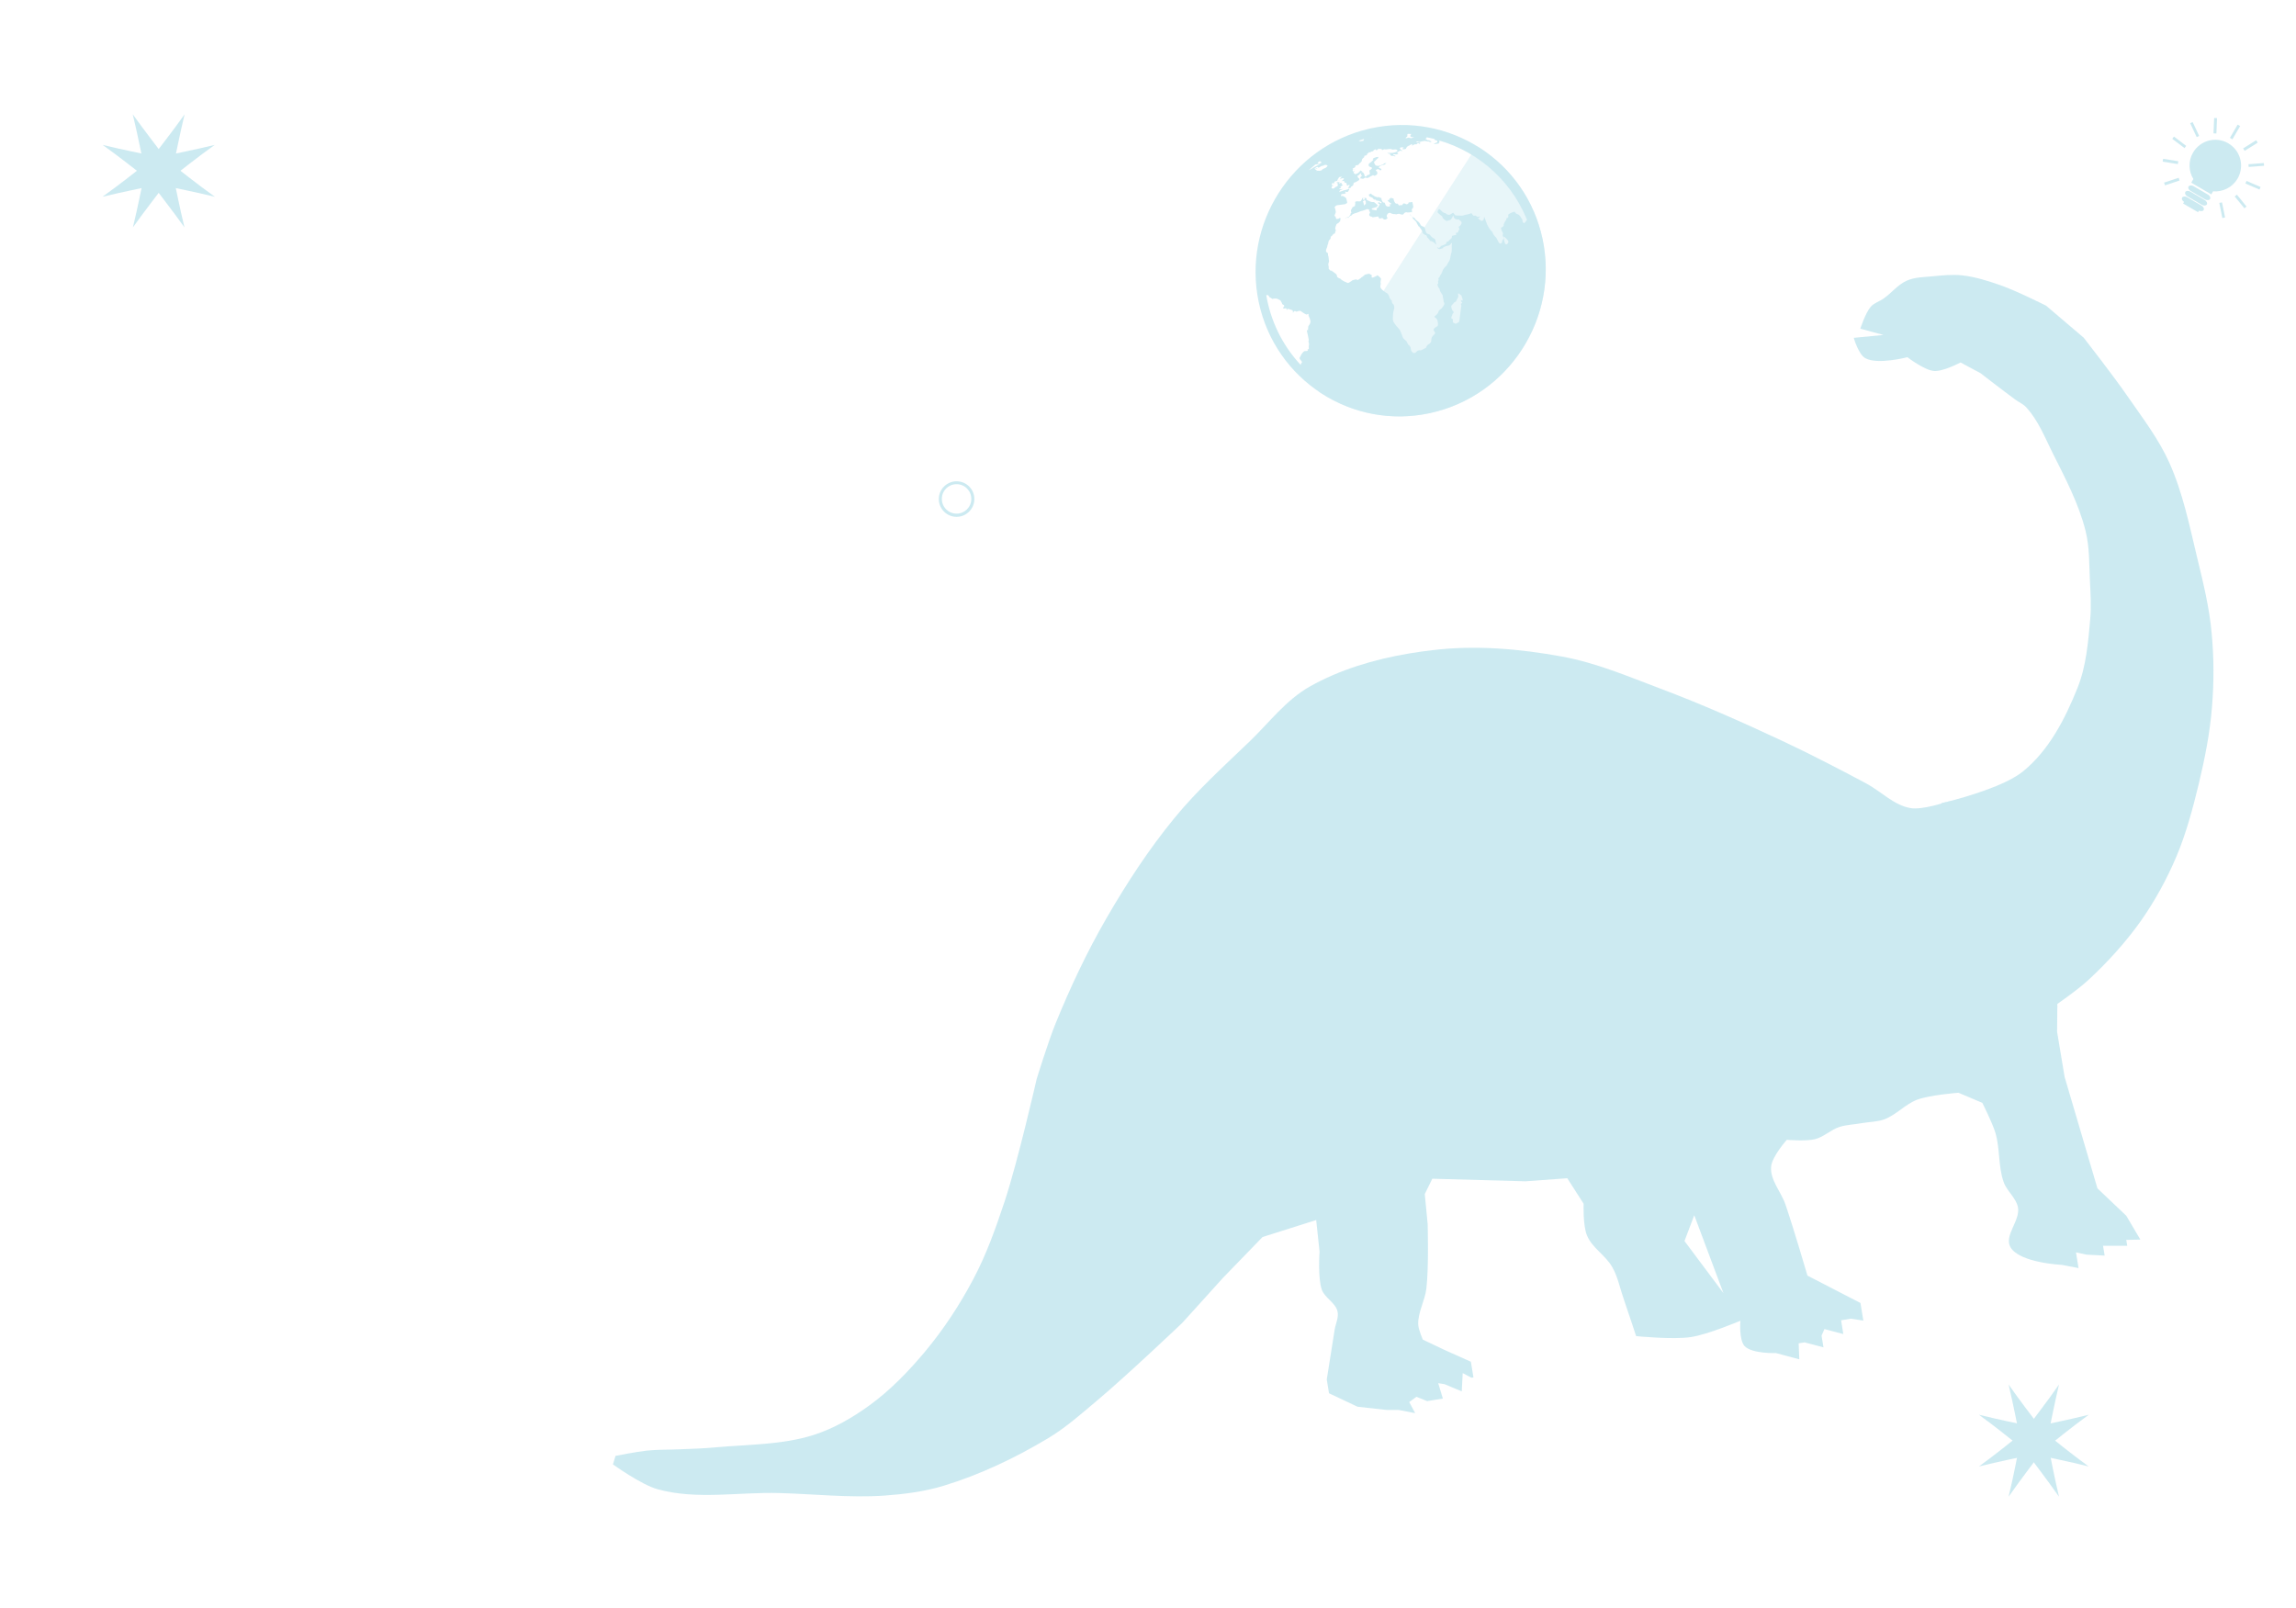 <?xml version="1.0" encoding="utf-8"?>
<!-- Generator: Adobe Illustrator 25.2.0, SVG Export Plug-In . SVG Version: 6.00 Build 0)  -->
<svg version="1.1" id="Warstwa_1" xmlns="http://www.w3.org/2000/svg" xmlns:xlink="http://www.w3.org/1999/xlink" x="0px" y="0px"
	 viewBox="0 0 1433.9 1004.3" style="enable-background:new 0 0 1433.9 1004.3;" xml:space="preserve">
<style type="text/css">
	.st0{opacity:0.36;}
	.st1{fill:#72C5D9;}
	.st2{opacity:0.45;fill:#72C5D9;}
	.st3{opacity:0.36;fill:#72C5D9;}
	.st4{fill-rule:evenodd;clip-rule:evenodd;fill:#72C5D9;}
</style>
<g class="st0">
	<g>
		<path class="st1" d="M870.3,123.8C870.4,123.8,870.4,123.8,870.3,123.8C870.4,123.8,870.4,123.8,870.3,123.8z"/>
		<path class="st1" d="M890,142.8c-0.8-1.7-1.3-1.1-2.2-1.7c-0.9-0.6-0.6-1.3-2-2.6c-1.4-1.2-1-0.6-1.9-1.6
			c-0.2-0.2-0.4-0.6-0.6-0.9c-0.1,0.1-0.2,0-0.6-0.2c-1.1-0.6-1-0.6-1.3-0.9c-0.3-0.3-1-1.1-1.1-1.3c-0.2-0.2,0.3,0.4,0.4,0.7
			c0.1,0.4,1.5,1.1,1.6,1.7c0.1,0.6-0.1,0.5,0.7,1.1c0.8,0.7,1.6,1.4,2,2.6c0.2,0.5,0.5,0.8,0.6,1.1c0.2,0.2,0.3,0.4,0.2,0.5
			c-0.2,0.3,0.3-0.3,0.7,0.5c0.5,0.7,1.7,2.3,1.7,2.5c0,0.2,0.2,1.1,0.4,1.4c0.2,0.3,0,0,0.9,0.7c0.6,0.4,0.8,0.4,1.1,0.5
			c0.2,0.1,0.3,0.2,0.5,0.6c0.4,0.9-0.4,0.2,0.9,1.4c1.3,1.1,0.7,1.6,1.4,1.6c0.8,0,1.7,0.6,2.3,1.1c0.6,0.5,0.7,0.8,1.1,1
			c0.1,0.1,0.2,0.1,0.3,0.2c0-0.1-0.1-0.2-0.1-0.2c-0.4-0.9-0.3-1.5-0.5-2.2c-0.1-0.4-0.1-0.6-0.2-0.8c-0.1-0.1-0.3-0.3-0.5-0.5
			c-0.6-0.5-1.4-0.5-2.3-1.8c-0.9-1.3-1.2-0.9-2.3-1.4C890.2,145.1,890,142.8,890,142.8z"/>
		<path class="st1" d="M905.8,144.3c0.1,0,0.1-0.1,0.1-0.1S905.8,144.3,905.8,144.3z"/>
		<path class="st1" d="M913.9,118.7c0.1,0,0.2-0.1,0.4-0.1C914.1,118.6,914.1,118.6,913.9,118.7z"/>
		<path class="st1" d="M882.2,133c0-0.1,0-0.2-0.1-0.3c-0.1-0.5-0.3-0.9-0.4-1.5c-0.1-0.6,0.3-0.8,0.6-1.2c0,0,0.1-0.1,0.1-0.1
			c0.2-0.3,0.2-0.7,0.2-1c0-0.4-0.4-2-0.5-2.4c-0.1-0.2-0.1-0.3-0.1-0.3c-0.1-0.1-0.2-0.1-0.4,0c-0.4,0.1-1.1,0.2-1.7,0.2
			c-0.5,0,0,0.8-0.8,1c-0.9,0.3-0.8,0.2-1.6-0.2c-0.8-0.4-1.3,0.1-1.3,0.1s-0.2,0.4-0.4,0.7c-0.2,0.3-0.7,0.1-0.7,0.1
			c-0.6,0.1-0.9,0.1-1.4,0.2c0,0-0.5-0.6-0.7-0.9c-0.2-0.3-0.5-0.3-0.9-0.2c-0.4,0.1-0.8-0.5-1-0.8c-0.2-0.3-0.5-0.7-0.7-1.6
			c-0.1-0.5-0.1-0.7-0.1-0.8c-0.2,0-0.9-0.1-1.2-0.3c0,0-0.1,0-0.1-0.1c-0.3-0.2-0.5,0.2-1.1,0.5c-0.7,0.3,0,0-0.3,0.5
			c-0.2,0.5-0.3,0.7-0.8,0.3c-0.4-0.4-0.1,0.4-0.1,0.4c0.3,0.3,0.5,0.5,0.8,0.9c0.5,0.4,0.8,0.6,1.4,1c-0.1,0.2-0.2,0.3-0.4,0.5
			c-0.4-0.1-0.6-0.1-1-0.2c0.3,0.2,0.4,0.4,0.8,0.6c-0.2,0-0.2,0.1-0.4,0.1c0.1,0.3,0.1,0.4,0.2,0.7c0,0-0.9,0.1-1.2,0.1
			c-0.3,0-0.9-0.2-0.9-0.2c-0.3-0.3-0.4-0.4-0.7-0.7c0,0-0.1-0.3-0.2-0.7c-0.1-0.2-0.2-0.4-0.2-0.5c-0.2-0.3-0.3-0.5-0.5-0.5
			c-0.1,0-0.2,0-0.2,0.1c-0.4,0.2-1-1-1.1-1.1c-0.2-0.2-0.4-1.6-0.4-1.6c-0.6-0.3-0.9-0.4-1.6-0.7c0,0-0.1,0-0.1,0
			c0,0-0.6,0.1-0.9,0.1c-0.3,0-0.5-0.3-1.1-0.4c-0.6-0.1-1.1-0.7-1.3-0.8c-0.3-0.1-0.7-0.3-1.4-0.9c-0.2-0.2-0.3-0.2-0.4-0.2
			c-0.2,0-0.2,0.3-0.7,0.4c-0.7,0.1,0,1.3,0,1.3s0.4,0.3,1.3,0.6c0.8,0.3,1,0.7,1,0.7c0.2,0.3,0.3,0.4,0.5,0.7
			c0.5,0,0.7,0.1,1.2,0.1c0,0,0.2,0.5,0.4,0.6c0.3,0.1,0.7-0.2,2.3,0.5c1.6,0.7,0.9,1.6-0.1,0.8c-0.9-0.8-1.4,0.2-1.1,0.4
			c0.3,0.1,1.4,0.9,1,1c-0.4,0.1-0.6,0.6-0.8,1.2c-0.2,0.6-1,0.8-1,0.8c-0.1,0.6-0.1,0.8-0.3,1.4c0,0-2.5-0.4-2.8-0.6
			c-0.3-0.2-0.1-0.7,0.7-0.8c0.7-0.2,0.7-0.3,1.9-0.6c1.2-0.3,0.3-0.6,0.9-0.9c0.6-0.3-0.3-0.5-1.3-1.6c-1-1.1-1.6-0.6-2.2-0.7
			c-0.7-0.1-1.4-0.5-2.3-0.9c-0.9-0.4-0.8-0.2-1-1c-0.2-0.9-0.6-0.7-1.9-0.7c-1.1,0-0.9,0.4-1,0.7c0,0.1,0,0.1-0.1,0.2
			c-0.2,0.4-0.3,0.9-1,1.2c-0.6,0.3-1.7-0.2-2.6,0.1c-0.9,0.2-0.5,1.2-0.5,1.2c-0.1,0.6-0.1,1-0.2,1.6c0,0-0.5,0.4-1.1,0.6
			c-0.6,0.1-0.6,0.9-1.2,1.7c-0.7,0.8,0.5,2-0.1,2.1c-0.5,0.1-0.3,1.5-0.7,1.5c-0.4,0-0.7,1-0.7,1s-0.5,0.1-1.3,0.3
			c-0.6,0.1-0.8,0.3-1.1,0.5c0.2-0.1,0.5-0.1,0.6-0.2c0.3-0.1,0.5-0.2,0.7-0.2c0.2,0,0.2,0.1,0.6,0.1c0.1,0,0.2,0,0.2,0
			c0.2,0,0.2-0.2,0.4-0.4c0.2-0.3-0.4,0.1,0.2-0.3c0.5-0.4,0.8-0.6,1.1-0.6c0.3-0.1,0.3-0.3,0.6-0.6c0.2-0.3,1.1-0.6,1.1-0.6
			s0.5-0.3,0.7-0.3c0.2-0.1,0.3,0,1.6-0.5c1.3-0.5,2-0.8,2-0.8c0.5-0.1,0.7-0.2,1.2-0.3c0,0,0.7-0.2,0.9-0.3c0.2,0,0.9-0.3,0.9-0.3
			c0.4-0.2,0.5-0.3,0.9-0.4c0,0,0.9-0.1,1,0.3c0.1,0.4,0.7-0.2,0.7-0.2s-0.5,0.9-0.3,1.1c0.2,0.2,0.7,0.7,0.5,1.1
			c-0.2,0.4-0.5,0.7-0.5,1.2c0,0.5,0.4,0.8,0.4,0.8s0.2,0.4,0.7,0.3c0.2,0,0.4,0.1,0.6,0.2c0.2,0.2,0.4,0.3,0.6,0.3
			c0.4-0.1,0.8-0.1,1.3-0.2c0.5-0.1,1.7-0.3,1.7-0.3s0.5,0,0.7,0.7c0.2,0.7,0.4,0.7,0.7,0.6c0.3-0.1,1.3-0.5,1.7-0.2
			c0.5,0.3,0.1,0.3,0.6,0.6c0.5,0.3,1.4,0.3,1.8-0.1c0.3-0.4,0.7-0.1,0.6-0.6c-0.1-0.5-0.7-1.3-0.4-1.7c0.1-0.1,0.2-0.3,0.2-0.4
			c0.2-0.3,0.3-0.7,0.6-0.8c0.4-0.1,1-0.7,1.5-0.3c0.6,0.4,1,0.5,1,0.5s1.1,0.3,1.5,0.2c0.1,0,0.2,0,0.3,0c0.3,0.1,0.5,0.2,0.7,0.2
			c0.3-0.1,1.4-0.4,1.8-0.4c0.4,0,1.9,0.9,2.6,0.4c0.7-0.5,0.6-1.1,1.6-1.3c1-0.2,0.9,0.3,1.5,0.1c0.6-0.1,0.5,0,1.1-0.1
			c0.6-0.1,0.7-0.1,1-0.1C881.5,131.7,881.9,132.3,882.2,133z M851.2,123.7c0-0.4,0.9-0.3,1,0.1c0.1,0.5,0.1,0.9-0.5,1.1
			C851.2,125,851.2,123.7,851.2,123.7z M852.3,128.1c-0.2,0.1-0.3,0.1-0.5,0.1c-0.1-0.7-0.2-1-0.3-1.7c-0.1-0.2-0.2-0.3-0.4-0.5
			c0.2-0.1,0.2-0.2,0.4-0.4c0.2-0.1,0.3-0.2,0.4-0.3c0,0,0.3-0.3,0.5-0.2c0.2,0.1,0.5,0.4,0.5,0.4c0.1,0.1,0.1,1.9,0.1,1.9
			c-0.2,0.1-0.3,0.1-0.5,0.2C852.4,127.8,852.4,127.9,852.3,128.1z"/>
		<path class="st1" d="M864.1,111.7C864.1,111.8,864.1,111.8,864.1,111.7C864.1,111.8,864.1,111.8,864.1,111.7z"/>
		<path class="st1" d="M864.1,111.7C864.1,111.7,864.1,111.7,864.1,111.7C864.1,111.7,864.1,111.7,864.1,111.7
			C864.1,111.7,864.1,111.7,864.1,111.7z"/>
		<path class="st1" d="M963.4,149.4c-10.3-49-58.5-80-107.4-69.2c-0.3,0.1-0.6,0.1-0.9,0.2c-48.4,11.2-79.3,59.6-69,108.3
			c10.3,48.7,57.9,79.7,106.5,69.4c0.3-0.1,0.6-0.1,0.9-0.2C942.4,247.1,973.7,198.4,963.4,149.4z M879.4,83.6
			C879.4,83.6,879.4,83.6,879.4,83.6c0.7,0,1.4,0.1,2,0.1c-0.2,0.2-0.3,0.3-0.4,0.5c-1,1.6,1.5,1.5,2.2,1.5c0,0-1.6,0.6-1.8,0.6
			c-0.2,0-0.8-0.1-1.4-0.3c-0.6-0.2-2,0.6-2.1,0.3c-0.1-0.4,0.3-0.5,0.7-0.8c0.4-0.3,0.3-0.3,0.3-0.8c0-0.5,0-0.7,0.1-0.8
			C879.2,83.9,878.8,83.7,879.4,83.6z M856.4,85.9c0.2-0.1,0.2,0.1-0.1,0.2l0-0.2C856.3,85.9,856.3,85.9,856.4,85.9z M824.2,100.6
			c0.4,0.2,0.3,0.2,0.9,0.6c0.6,0.4,0,0.6-0.9,0.9c-0.9,0.2-1.2,0-1.2-0.3c0-0.1-0.1-0.1-0.2-0.1C823.3,101.3,823.8,101,824.2,100.6
			z M818.2,105.9c-0.4,0.2-0.6,0.3-0.8,0.4c1.3-1.2,2.7-2.4,4.1-3.6c0,0,0,0.1,0.2,0c0.6-0.1,2.6-0.3,2.9-0.4
			c0.2-0.1,0.5-0.2-0.9,0.5c-1.5,0.7-3.1,1.8-3.5,1.9C819.7,105,819.3,105.4,818.2,105.9z M827.5,105c-0.9,0.3-2,1-2,1.2
			c0,0.2-0.5,0.3-1,0.4c-0.5,0.1-1.2,0.1-1.4,0c-0.2-0.1-1.2,0.2-1.2,0.2c0.2-0.3,0.4-0.4,0.6-0.7c-0.5,0-0.8,0-1.3,0
			c0,0,0.9-0.8,1.1-0.8c0.1,0,0.9-0.5,0.2-0.3c-0.7,0.2-1.3,0.7-1.5,0.5c-0.2-0.2,1.4-1.4,1.8-1.3c0.4,0.2,0.2,0.6,0.6,0.5
			c0.4-0.1,0.9-0.3,1.2-0.6c0.3-0.3,0.6-0.3,1.1-0.5c0.6-0.2,0.5,0.1,1.2-0.4c0.6-0.4,2-0.3,2.2,0.4
			C829.1,103.6,828.4,104.7,827.5,105z M851.9,86.8c0,0.1-0.1,0.1-0.1,0.2c-0.5,0.9-0.1,1.1-0.9,1c-0.8-0.1-0.5,0.5-1.7,0.1
			c-0.3-0.1-0.6-0.2-0.7-0.2C849.6,87.5,850.7,87.2,851.9,86.8z M791.4,187.5c-0.2-1.1-0.4-2.2-0.6-3.2c0.2,0,0.5,0.1,0.8,0
			c0,0,0,0,0,0c0.6-0.2,1.3,1.7,1.6,1.6c0.3-0.1,1,0.5,1.2,0.7c0,0.1,0.1,0.1,0.1,0.1s0.4-0.1,1-0.2c0.5-0.1,1.1,0,1.5,0
			c0,0,0.1,0,0.1,0c0.4-0.1,2.1,0.9,2.1,0.9c0.1,0,0.1,0,0.1,0.1c0.2,0.1,0.2,0.1,0.4,0.2c0,0,0.5,0.9,0.8,1.4
			c0.3,0.5,0,0.8,0.8,1.2c0.7,0.4,0.5,0,0.6,0.5c0.2,0.5,0.1,0.7-0.4,1.1c-0.5,0.4,0.1,0.8,0.1,0.8s0.7,0,1-0.1
			c0.3-0.1,0.7-0.2,0.9,0.4c0.1,0.3,0,0.6,0,0.9c0.1-0.2,0.1-0.3,0.2-0.4c0.1-0.4,0.5-0.7,0.9-0.6c0.4,0.1,1,0.3,1.8,0.6
			c0.8,0.3,0.9,0.3,1,0.8c0.1,0.3,0.1,0.9,0.1,1.2c0.1-0.1,0.1-0.3,0.2-0.5c0.7-1.2,1.5-0.6,1.8-0.4c0.4,0.2,0.7-0.2,1.2-0.3
			c0.5-0.1,0.7-0.1,1.1-0.2c0.4,0,1.4,0.8,1.7,1c0.3,0.2,0.8,0.6,1.8,1.1c1,0.5,0.8,0.1,1.5-0.1c0.7-0.2,0.2,0.6,0.5,1.3
			c0.4,0.7,0.6,1.4,1,2.6c0.3,1.3-0.1,2.1-0.5,2.7c-0.4,0.6-0.7,0.9-0.8,1.3c-0.1,0.4,0.1,0.6-0.1,1.5c-0.2,0.9,0.1,1.3-0.1,1
			c-0.2-0.3-0.8-0.9-0.6,0.3c0.3,1.2,1,4.4,1.1,5.2c0.2,0.8-0.3,0.8-0.1,1.3c0.1,0.6,0.2,1,0.3,1.5c0.1,0.4-0.2,1.4-0.2,1.4
			c0.1,0.6,0.1,0.9,0.1,1.5c0,0,0,0.4-0.6,0.5c-0.6,0.1,0,0.6,0,0.8c0,0.2-1.4,0.3-2,0.3c-0.6,0-1.6,1.4-1.9,1.8
			c-0.3,0.4-0.8,1.6-1.2,2.3c-0.4,0.6,0.5,1.3,1,2c0.6,0.7,0.5,0.9,0,1.5c-0.3,0.4-0.4,0.7-0.4,1
			C802.2,217.1,794.7,203.3,791.4,187.5z M910.5,201.5c-0.5,0.1-1,1.1-2,0.5c-1.1-0.7-1.2-0.5-1.2-1.2c0-0.7,0.2-1.3-0.1-1.5
			c-0.3-0.2-1-0.2-0.8-1.1c0.2-1,0.4-0.8,0.7-1.9c0.3-1.1,1.2-0.9,0.6-1.7c-0.6-0.8-0.9-0.8-1.1-1.9c-0.2-1-0.4-1.2-0.1-1.8
			c0.3-0.6,1.2-1.2,1.4-1.7c0.2-0.5,1.4-0.6,1.6-1.3c0.2-0.7,0.5-1,0.8-1.7c0.3-0.7,0.5-0.7,0.4-1.2c-0.1-0.4-0.1-1.6-0.1-1.6
			s-0.3-0.6,0.9,0.3c1.2,0.9,1.1,0.5,1.5,1.7c0.4,1.2,0.6,2,0.4,2.3c-0.2,0.2-1.2-0.7-1,0.1c0.2,0.8,0.6,1,0.6,1s0.6,0.5-0.1,0.6
			c-0.7,0.2-0.6,0.7-0.2,1.5c0,0.1,0,0.2-0.1,0.2c-0.4,3.1-0.8,6.3-1.2,9.4C911.6,200.5,911.1,201.3,910.5,201.5z M939.1,148
			c0-0.9,1.4,1,2.3,1.8c0.9,0.8,0.9,2.1-0.5,2.8C939.4,153.2,939.1,148.1,939.1,148z M955.2,140.3c-0.1-0.4-0.5-1.3-0.5-1.3
			s-0.6-1.1-1.1-1.5c-0.5-0.4-0.1,0.5-1.2,1.5c-1.1,0.9-1.7-0.6-1.6-1.5c0.1-0.9-0.5-0.5-0.9-1.6c-0.4-1.1-0.6-0.5-0.9-1.2
			c-0.3-0.7-1.1-0.8-1.5-1c-0.3-0.2-0.5-0.2-0.6-0.3c-0.1,0-0.1-0.1-0.2-0.2c-0.2-0.3-0.9-1-0.9-1s-1.1,0.4-1.2,0.4
			c-0.1,0-0.4,0.1-0.7,0.3c-0.2,0.1-0.3,0.1-0.5,0.2c-0.6,0.2-0.7,0.6-1.2,0.7c-0.5,0.1-0.2,1.1-0.2,1.6c0,0.5-0.5,0.8-0.9,0.8
			c-0.4,0-0.3,0.7-0.3,0.7s-0.1,0.6-0.4,0.8c-0.3,0.2-0.5,0.7-0.7,1.2c-0.2,0.5-0.6,0.9-0.6,1.5c0.1,0.6-0.4,1.5-1.3,1.6
			c-0.8,0.2-0.1,1.3,0,1.9c0.1,0.6,0.6,1,0.8,1.7c0.2,0.8-0.3,0.8-0.1,1.5c0.2,0.7,0.3,0.6,0.5,1.4c0.2,0.7-0.4,1.1-0.6,1.4
			c-0.1,0.3-0.3,0.8-0.3,0.8s0.2,0.9-0.8,1.4c-1.1,0.5-2.2-2.4-2.6-3.2c-0.4-0.8-2-2-2.3-3.1c-0.3-1.1-1.5-2-2-2.7
			c-0.5-0.7-1.1-1.8-1.6-2.8c-0.5-1-1-2.9-1.6-4.3c-0.6-1.4-0.1,0.7-0.9,1.5c-0.8,0.8-1.6,0.2-1.6,0.2c-0.7-0.6-1-0.8-1.7-1.4
			c1.3-0.4,1.3-1.2,1.3-1.2c-2.1,0.9-2-0.2-2.7-0.4c-0.1,0-0.3,0-0.5,0c-1.3,0.2-1.2-0.4-1.8-1.2c-0.6-0.7-0.6,0-2.7,0.4
			c-1.3,0.2-2,0.4-2.6,0.6c-0.3,0.1-0.5,0.2-0.8,0.2c-0.7,0.1-1.9-0.2-3.4-0.1c-1.4,0.1-1.7-1.3-2.2-1.6c-0.5-0.3-1.6,1.2-2.7,1.2
			c-1.2,0-2.1-1-2.1-1c-1.6-0.2-2.5-1.4-3.4-2.3c-0.9-1-1.7,1.1-1.6,1.6c0,0.2,0.2,0.4,0.4,0.6c0.5,0.5,1.4,1.2,2,1.7
			c1,0.6,0.3,0.7,1,1.5c0.6,0.7,1.8,1.6,2.3,1.7c0.1,0,0.2,0,0.2,0c0.3-0.3,1.8-0.4,2.3-0.8c0.5-0.4,1.6-2.7,1.6-2.7
			s0.2,0.7,0.4,1.3c0.1,0.2,0.1,0.3,0.2,0.4c0.3,0.4,0.9,0.6,1.3,0.8c0.4,0.2,1,0,1.3,0c0.2-0.1,0.7,0.6,1.1,0.8
			c0.4,0.2,0.3,0.2,0.6,0.5c0.3,0.3,0.6,1.2-0.2,2.1c-0.7,0.9-0.4,0.8-1,1c-0.7,0.1,0,0.9,0,1.2c0,0.2,0.2,0.8,0.2,0.8
			s-0.9,0.5-0.8,1.2c0.1,0.7-0.3,0.6-1.2,0.8c-0.9,0.2,0.4,1,0,1.2c-0.3,0.1-0.9,0.3-1.5,0.4c-0.5,0.1-0.6,0.1-0.8,0.2l-0.1,0
			c-0.2,0-0.5,0.7-0.4,1.2c0,0.5-0.5,0.6-1.1,1.2c-0.7,0.5-0.6,1.1-1.6,1.3c-1,0.2-0.8,1.3-0.8,1.3s-1.4,0.9-2.7,1.2
			c-1.3,0.3-0.3,0.5-1.3,1.1c-1,0.6-1.1,0.2-1.5-0.1c0,0-0.1,0-0.1-0.1c0,0.2,0.1,0.3,0.1,0.4c0,0,0,0.1,0,0.1
			c0.1,0.2,0.3,0.4,0.5,0.4c0.3-0.1,0.4,0.5,0.9,0.4c0.5-0.1,0.9-0.3,1.7-0.5c0.7-0.2,0.3-0.7,1.1-0.9c0.8-0.2,0.5-0.4,1.6-0.6
			c1-0.2,1.6-0.3,2-0.7c0.3-0.4,0.9-1,0.9-1s0.7-0.5,0.4,0.3c-0.4,0.8,0.2,4-0.4,5.8c-0.6,1.8-0.6,2.6-0.7,3.3
			c-0.1,0.7-0.6,1.9-1,2.3c-0.3,0.3-1.1,1.9-1.2,2.2c-0.1,0.3-0.8,0.6-1,0.9c-0.2,0.3-1.1,1.3-1.3,1.8c-0.1,0.5-0.8,1.9-0.9,2.2
			c-0.1,0.3-0.8,1.2-0.8,1.2s0,0,0,0.1c-0.1,0.3-0.5,1.2-1,1.5c-0.6,0.3,0.3,1.2-0.1,1.6c-0.4,0.4-0.4,0.7-0.2,1.6c0,0,0,0,0,0.1
			c0.1,0.7-0.7,0.3-0.4,1.3c0.3,1,0.5,1.5,0.9,1.8c0.4,0.4,0.3,0.9,0.7,1.9c0.3,0.5,0.7,1.3,1.1,1.8c0.3,0.5,0.5,0.8,0.5,0.8
			s-0.1,0.3,0.3,2c0.4,1.6,0.1,1.7,0.5,2.5c0.4,0.8,0.3,0.9-0.1,1.7c-0.3,0.9-1,1.5-1.3,1.9c-0.3,0.4-1.5,1.1-1.7,1.4
			c-0.3,0.4-0.3,0.9-0.6,1.5c-0.4,0.6-0.7,1-1.2,1.4c-0.5,0.4-1.6,0.9-0.5,1.6c1.1,0.7,1.4,1.6,1.6,3.1c0.2,1.5-0.1,2.3-0.6,2.4
			c0,0-2.8,1.4-1.9,2.6c0.1,0.1,0.2,0.3,0.3,0.4c0.6,0.9,0.7,1.2-0.1,2c-0.9,1-1.8,1.7-1.8,3.2c0,1.5-0.2,2-1.8,3
			c-1.7,1-1.1,2.2-2,2.4c-0.9,0.2-2.1,1.2-2.7,1.3c-0.6,0.1-1.5-0.4-2.5,0.6c-0.3,0.2-0.5,0.5-0.7,0.7c-0.7,0.5-1.3,0.7-2.3-0.3
			c-1.4-1.4-0.3-2.7-1.6-3.8c-1.3-1.1-1.6-2.3-1.8-2.7c0-0.1-0.1-0.2-0.3-0.3c-0.6-0.6-2-1.6-2.3-2.7c-0.3-1.3-1.7-4.3-1.7-4.3
			s-4-4.2-4.2-5.8c0-0.2-0.1-0.5-0.1-0.7c-0.1-1.7,0.1-4.6,0.6-6c0.6-1.5,0.1-3.3-0.4-3.5c-0.5-0.2-1.2-1.9-0.8-2
			c0.4-0.1-0.3-0.1-1-1.2c-0.4-0.5-0.6-1.2-0.8-1.9c-0.2-0.4-0.4-0.8-0.6-1.1c-0.2-0.3-0.5-0.6-0.9-0.8c-0.3-0.1-0.5-0.3-0.8-0.5
			c-1.4-0.9-3.1-2.3-3.1-3.3c-0.1-1.2,0.3-1.6,0.2-2.1c0-0.1-0.1-0.3-0.1-0.6c0-0.4,0-0.9,0.1-1.3c0-0.1,0.1-0.3,0.1-0.4
			c0.1-0.4,0.2-0.8-0.3-1.3c-0.7-0.8-1.1-1-1.1-1c-0.3-0.2-0.4-0.4-0.7-0.6c0,0,0,0,0,0c0,0-1,0.7-1.4,0.8c-0.5,0.1-0.9,0.5-1.4,0.6
			c-0.5,0.1-0.8,0.2-0.9-0.4c-0.1-0.7,0.6-0.9-0.3-1.3c-0.9-0.4-0.9-0.7-1.5-0.6c-0.6,0.1-1.1,0.2-1.5,0.3c0,0-0.1,0-0.1,0
			c-0.3,0.1-0.7,0.3-1,0.4c-0.1,0.1-0.2,0.1-0.2,0.1s0.1,0.4-0.4,0.5c-0.4,0.1-0.4,0.5-0.8,0.6c-0.4,0.1-0.7,0.5-0.9,0.7
			c-0.2,0.2-0.7,0.5-0.7,0.5c-0.3,0.2-0.4,0.3-0.7,0.5c0,0-0.1,0-0.2,0.1c-0.2,0.1-0.4,0.2-0.7,0.1c-0.5-0.1-0.2-0.4-0.8-0.3
			c-0.7,0.1-0.9,0.2-1.7,0.4c-0.8,0.2-1,0.6-1.2,0.7c-0.2,0-0.9,0.6-0.9,0.6c-0.2,0.1-0.3,0.2-0.6,0.3c-0.1,0-0.1,0-0.2,0.1
			c0,0-0.1,0.3-0.8,0c-0.7-0.4-1.6-0.7-1.6-0.7s-1.5-0.8-1.9-1.1c-0.3-0.2-0.4-0.4-0.6-0.6c-0.1,0-0.2-0.1-0.3-0.2
			c-0.6-0.2-0.7-0.2-1-0.4c-0.2-0.2-0.8-0.4-0.9-0.7c0-0.2-0.2-0.9-0.2-0.9s0-0.1-0.1-0.3c-0.1-0.3-0.4-0.6-0.7-0.8
			c-0.5-0.3-0.4-0.4-0.8-0.6c-0.3-0.2-0.8-0.7-0.8-0.7s0,0-0.1,0c-0.2-0.1-0.7-0.2-0.6-0.7c0,0-0.6,0.4-1,0
			c-0.2-0.2-0.3-0.3-0.3-0.3c0,0,0-0.1,0-0.1s-0.6-0.2-0.7-0.8c0-0.5,0,0.1,0-0.5c0-0.7,0.1-0.3,0-0.7c-0.1-0.4-0.1-0.5-0.2-0.9
			c-0.1-0.4,0-0.9,0-0.9s0.3-1.1,0.4-1.4c0-0.2,0.1-0.2,0-0.5c0-0.1-0.1-0.3-0.1-0.6c-0.1-0.8-0.1-1.1-0.2-1.7
			c-0.1-0.7-0.1-0.4-0.3-1c-0.1-0.7,0.1-1.6-0.3-1.6c-0.4-0.1-0.3,0-0.5-0.3c-0.2-0.3-0.4-0.3-0.5-0.8c0-0.5,0-0.2,0.1-0.9
			c0.2-0.7,0.7-1.7,0.7-1.7s0-0.8,0.2-1.2c0.2-0.4,0.3-0.6,0.4-0.9c0.1-0.3-0.1-1.5,0.9-2.4c1-0.9,0.5-1.7,0.7-1.9
			c0.2-0.1,0.7-0.4,0.9-0.7c0.1-0.3,0.8-1,0.8-1s1.1-0.2,1-0.7c-0.1-0.5,0.4-1.2,0.4-1.2c0-0.2,0-0.4,0-0.6c0,0-0.3-0.5-0.3-0.9
			c-0.1-0.4,0.2-0.6,0.2-1c0-0.4,0.3-0.8,0.5-1.4c0.2-0.6,0.6-0.6,1-0.9c0.4-0.3,0.7-0.4,0.8-0.7c0.1-0.3,0.7-0.5,0.6-0.8
			c-0.1-0.4,0.2-0.8,0.2-1.1c0-0.2,0-0.3,0-0.5c-0.4-0.3-0.9-0.1-1.1,0.2c0,0-0.1,0.1-0.1,0.1c-0.1,0.1,0-0.1-0.8,0.1
			c-0.8,0.2-0.7,0-0.7,0s-0.4-1.8-0.8-1.7c-0.4,0.1-0.2-0.7,0-1.1c0.1-0.4,0.7-0.9,0.5-2c-0.1-0.7-0.2-1.2-0.3-1.5
			c-0.1-0.2-0.1-0.3-0.1-0.3c-1-0.9,1.1-1.9,1.1-1.9c2.1-0.3,3.1-0.4,5.2-0.7c0,0,0.3-0.2,0.6-0.4c0.2-0.1,0.3-0.2,0.5-0.2
			c0.4-0.1-0.1-1.5-0.2-2.1c-0.1-0.6-0.3-1-0.4-1.2c-0.1-0.2-0.8-0.6-1.7-1.1c-0.9-0.5-1.3,0.3-1.3,0c0-0.3-0.2-1,0.2-1.2
			c0.3-0.2,1.4-0.2,1.4-0.2s0.5-0.2,1-0.3c0.5-0.1,0.3-0.2,0-0.7c-0.2-0.5-0.2-0.7,0.4-0.3c0.6,0.4,1.4-0.2,1.4-0.2s0-0.6,0.4-0.7
			c0.3-0.1,0.3-0.7,0.2-1c0-0.1,0.1-0.1,0.1-0.2c-0.2,0.1-0.6,0.3-0.8,0.4c-0.4,0.2-1,0.4-1.6,0.5c-0.6,0.2-0.6,0.2-1.2,0.3
			c-0.5,0.1-0.4,0.3-1.3,0.5c-0.9,0.2-1.3,0.6-1.3,0.6c-0.1-0.9,0.6-1.4,1.3-1.5c0.7-0.1,0.9-1,0.9-1c-0.4,1-1.2,0.5-1.5,0.6
			c-0.3,0.1-0.8-0.1-0.8-0.3c0-0.2,0.8-0.2,1.1-0.5c0.3-0.2-0.7-0.7-0.4-0.7c0.3-0.1,0.2,0,1.1-0.7c0.9-0.7,0.1-0.6,0.1-0.6
			s-0.4-0.3-0.5-0.9c-0.1-0.5-0.5-0.2-0.5-0.2s-1,0.5-1.2,0.5c-0.2,0.1,0.6-0.8,0.6-0.8c-0.2,0.1-0.4,0.1-0.6,0.2
			c0,0,0.4-0.4,0.7-0.5c0.3-0.2-0.7,0.2-0.9,0.2c-0.1,0-0.1-0.1,0-0.2c-0.1,0-0.2,0.1-0.3,0.1c-1.3,0.3-1,0.4-0.4,0.6
			c0.6,0.3,0.2,0.2,0.2,0.2c-0.2,0.3,0.6,1.4-0.3,1.8c-0.9,0.4-0.8,0.4-1.4,0.8c-0.6,0.4-0.5,0.7-1.2,0.6c-0.7,0-0.8,0-0.9-0.4
			c0-0.4,0.1-0.9,0.5-1.1c0.4-0.2,0.9-0.7,0.4-0.6c-0.5,0.1-0.7,0.5-0.7-0.3c0-0.8,0.1-1.1,0.7-0.9c0.6,0.2,0.9-0.1,0.9-0.1
			s-0.5-0.8,0.4-1c0.8-0.2,1-0.4,1.3-0.3c0.1,0,0.2,0.1,0.3,0.1c-0.1,0-0.2-0.1-0.2-0.2c0-0.3,0-0.6,0.4-1.1
			c0.4-0.5,0.7-1.2,0.7-1.2c0.7-0.1,1.1-0.2,1.8-0.3c0,0-0.3,0.4-0.7,0.7c-0.3,0.3-0.4,0.7-0.3,0.9c0.1,0.1,0.4-0.4,0.8-0.5
			c0.4-0.1,1.4-0.1,1.4-0.1s0.1,0.7-0.8,1.3c-0.8,0.6-0.9,0.7-0.9,0.7s0.4-0.4,1.4-0.3c1,0.1,0.7,1.2,0.7,1.2s0.2-0.3,0.8-0.1
			c0.6,0.2,0.3,0.4,0.6,1c0.3,0.6-0.2,0.6,0.2,0.8c0.4,0.2,0.8-0.5,1.3-0.5c0.5,0,0.2,0.1,0.1,0.7c-0.1,0.6-0.4,0.4-0.7,1.1
			c-0.3,0.7,0,0,0.7,0.2c0.2,0.1,0.2,0.2,0.2,0.2c0.3-0.2,0.6-0.3,0.7-0.5c0.2-0.2-0.2-0.4,0.7-0.8c0,0,0.1,0,0.1-0.1
			c1-0.5,0.6-0.5,0.9-1.5c0.3-1,0.5-0.4,2-1.3c0.1,0,0.1-0.1,0.2-0.1c1.2-0.7,0.9-0.7,1.1-0.7c0.3-0.1,0.4-1,0.4-1s-0.9-0.6-1-0.8
			c-0.1-0.3-0.1-0.6-0.2-0.9c-0.1-0.2,0.8-0.5,0.8-0.5s0.3-0.3,0.5-0.6c0.2-0.3,0.6-0.5,0.9-0.6c0.4-0.1,0,0.5-0.1,1
			c-0.1,0.5,0.5,0,0.7,0.2c0.2,0.2,0.1,0.2-0.4,0.7c-0.5,0.5-0.6,0.4-0.6,1c0,0.7,0.5,0.3,0.8,0.4c0.2,0.1,0.7,0.2,1,0.1
			c0.3-0.1,0.8-0.3,1-0.6c0.2-0.3,1,0.1,1,0.1c0.2,0,0.3,0,0.6,0c0.1,0,0.2,0,0.3,0c0,0,1.1-0.6,1.6-0.9c0.6-0.3,1.6-0.8,1.6-0.8
			c0.3,0.1,0.4,0.2,0.7,0.4c0,0,2.1-0.6,1.5-0.6c-0.4,0,0-0.2,0.3-0.5c0.3-0.2,0.5-0.3,0.3-0.4c-0.4-0.2,0-0.6-0.2-0.8
			c-0.3-0.2,0.3-0.1-0.4-0.6c-0.6-0.5-0.7-0.6,0.2-1.1c0.1-0.1,0.2-0.1,0.3-0.1c0.8-0.3,1.4,0.4,1.4,0.4s0.2,0.4,0.8,0.2
			c0.5-0.2,0.5-0.7-0.2-1.1c-0.1-0.1-0.3-0.1-0.6-0.2c-1.3-0.3,0.5-1.5,0.5-1.5c1.1-0.3,1.6-0.4,2.6-0.7c0.2-0.2,0.2-0.2,0.4-0.3
			c0.3-0.3,0.5-0.4,0.8-0.6c-0.3,0-0.5,0-0.8,0c-0.2,0.1-0.3,0.1-0.5,0.1l-0.3,0.1c0,0-0.3,0.5-0.5,0.6c-0.2,0.1-0.5,0.1-0.7,0.2
			c-0.2,0.1-0.9,0.3-1.1,0.4c-0.2,0-0.9,0.2-1.3,0.3c-0.3,0.1-0.7-0.2-1.1-0.2c0,0-0.1,0-0.1,0c-0.4,0-0.5-0.2-0.5-0.2
			s-0.4-0.8-0.8-1.5c-0.3-0.7,0.7-1.3,0.7-1.3c0,0,0,0,0,0s1.5-1.6,1.7-1.6c0.2,0,0-0.3,0.2-0.6c0.2-0.3-0.6-0.2-1.1-0.1
			c-0.2,0-0.3,0-0.3,0.1c-0.1,0-0.5,0.2-0.9,0.3c-0.1,0.1-0.3,0.1-0.4,0.1c-0.4,0.1-0.4,0.4-0.7,0.8c-0.4,0.3,0.4,0.3,0.4,0.3
			s-0.5,0.6-1.3,1.3c-0.7,0.7-2.1,1.1-1.7,2.4c0.5,1.2,1.6,0.7,2,1.4c0.3,0.6-1.5,1.6-1.5,1.6s-0.1,0.8,0.2,1.6
			c0.2,0.8-0.3,1.1-0.8,1.2c-0.5,0.1-1.1,0.2-1.1,0.5c0,0.3-0.2,0.5-0.6,0.5c-0.4,0.1-0.8-0.2-0.8-0.5c-0.1-0.3,0.1-0.4-0.4-1.2
			c-0.5-0.8-0.3-0.9-1.1-1c-0.9-0.1,0.7-0.9,0-0.7c-0.1,0-0.1,0-0.2,0c-0.5,0.1-0.5,0.1-0.7-0.3c-0.2-0.5-0.5,0.7-0.8,0.8
			c-0.3,0.1-0.4,0.7-1.7,1.2c-1.3,0.5-1.3,0-1.3,0c-0.3-0.3-0.4-0.4-0.7-0.7c0.3-0.5,0.4-0.8,0.7-1.3c-0.4,0.3-0.6,0.4-1,0.7
			c-0.1-0.4-0.2-0.6-0.3-1c0.7-0.2,1-0.3,1.7-0.5c-0.5,0.1-0.8,0.1-1.3,0.3c0,0-0.4-0.3-0.4-0.5c0-0.2,0.3-0.3,0.8-0.6
			c0.5-0.3,0.6-0.3,0.8-0.5c0.2-0.2,0.2-1,0.2-1s1-0.2,1.3-0.3c0.2-0.1,0.4-0.1,0.6-0.2c0.3-0.1,0.4-0.9,0.7-0.9
			c0.4-0.1,0.8-0.9,1.1-1c0.3-0.1,0.3-0.9,0.3-0.9c0.1-0.3,0.1-0.5,0.2-0.7c0,0,0.5-0.7,0.7-0.8c0.2-0.1,0.6-0.3,0.6-0.7
			c0-0.4,0.2-0.8,0.4-0.7c0.2,0.1,1.3-0.4,1.3-0.4s0-0.7,0.2-0.8c0.2-0.1,0.9-0.4,0.8-0.7c-0.1-0.3,0.3-0.1,0.9-0.2
			c0.6-0.1,0.6-0.3,0.6-0.3s0.6-0.3,0.8-0.3c0.2,0,0.5,0,0.6-0.1c0,0,0,0,0-0.1c0-0.2,0.2-0.5,0.8-0.8c0.6-0.3,0.9-0.3,0.9-0.3
			c-0.1,0.3-0.1,0.5-0.1,0.8c0.3-0.3,0.4-0.4,0.7-0.7c0,0.2,0,0.4,0.1,0.6c0.2-0.3,0.3-0.4,0.5-0.7c0.2-0.2,0.4-0.3,0.6-0.5
			c0.1,0.2,0.1,0.4,0.2,0.6c0-0.1,0-0.2,0.1-0.3c0,0,0.8-0.1,1.1,0c0.3,0.1,0.7,0.1,0.7,0.1s0,0-0.3,0.1c-0.3,0.1,0.4,0.5,0.4,0.5
			s1.3-0.7,1.6-0.5c0.3,0.1,0.6,0.2,1.5,0c1-0.2,2.1-0.3,2.7,0c0.7,0.4,1.2,0.2,2,0.1c0.9-0.1,1.5,0.3,1.7,0.8
			c0.1,0.5-1.5,1.1-2.7,1.3c-1.2,0.2-2.6,0-2.9,0.1c-0.3,0.1-1.1,0.1-0.5,0.3c0.6,0.2,1.4,0.2,1.4,0.2s-0.2,0.4,0.3,0.8
			c0.5,0.3,0.4,0.6,0.4,0.6s0.6-0.1,0.9-0.1c0.3-0.1,0.8,0.1,1.3,0.3c0.6,0.3,0.9-0.4-0.3-0.6c-1.2-0.2-0.3-0.9,0.3-0.7
			c0.6,0.2,1.9,0.1,2.2-0.1c0.3-0.2-0.8-0.5-0.6-0.8c0.1-0.3,1.4-1.2,1.9-1.3c0.5-0.1,0.9,0.2,0.9,0.2s0.4,0.2,0.3-0.2
			c-0.1-0.4-1-0.5-1.3-1.2c-0.3-0.7-0.1-0.7,0.8-0.9c0.8-0.2,2.2,0.3,1.2,0.5c-1,0.2-0.5,0.6-0.1,0.7c0.4,0.2,1.8-0.3,1.8-0.3
			c0.1-0.2,0.1-0.4,0.2-0.6c0,0,0.5-0.8,0.9-1c0.4-0.3,1.1-0.5,1.1-0.5s0.5-0.4,0.7-0.5c0.2-0.1,1-0.5,1-0.1c0,0.4-0.4,0.7-0.4,0.7
			c0.5-0.1,0.7-0.2,1.2-0.3c0.1-0.2,0.2-0.3,0.3-0.4c0.6-0.1,1-0.1,1.6-0.1c0,0,0.4-0.6,0.8-0.7c0.4-0.1,0.8,0.2,0.8,0.2
			s0.2,0.6,0.6,0c0.4-0.6-0.8-0.7-0.8-0.7s-1.7,0.1-1.5-0.4c0.2-0.5,1.7,0.2,1.7,0.2s2.1-0.5,2.6-0.6c0.5-0.1,1-0.2,2,0.1
			c0.9,0.3,1.1-0.1,1.8,0.3c0.7,0.4,0.7,0.2,1.1,0.1c0.3-0.1-0.1-0.5-0.1-0.5s-0.6,0-0.9-0.3c-0.2-0.3-0.3-0.1-1.1-0.2
			c-0.7,0-0.5-0.4-0.5-0.4s-0.1-0.2-0.6-0.2c-0.5,0-0.2-0.6,0.2-0.7c0.2,0,0.2-0.3,0.1-0.6c1.7,0.3,3.4,0.7,5,1.1
			c0,0.1,0,0.2,0.1,0.4c0.2,0.5,0.6,0.3,1,0.4c0.4,0.1,0.6,0.2,0.7,0.9c0,0.7-2.3,1.1-2.3,1.1c0.9,0.6,2.4,0.1,2.4,0.1
			c0.3,0,0.5,0,0.8-0.1c0,0-0.2-0.4,0-0.4c0.2,0,0.5-0.7,0.4-1.1c-0.1-0.3-0.4-0.4-0.6-0.5c26.1,7.4,47.7,27.2,56.9,54
			C955.3,140.5,955.2,140.4,955.2,140.3z"/>
		<path class="st1" d="M836.2,112.8c0.1-0.1,0.2-0.2,0.2-0.2s-0.3,0.1-0.6,0C835.9,112.7,836.1,112.8,836.2,112.8z"/>
	</g>
	<path class="st2" d="M924.2,92.4c-0.6-0.4-1.3-0.8-1.9-1.2l-98.8,153.3c0.6,0.4,1.2,0.9,1.9,1.3c41.9,27,98,14.6,125.3-27.8
		C977.9,175.6,966.1,119.4,924.2,92.4z"/>
</g>
<g class="st0">
	<path class="st1" d="M83,142c8.2-11.4,14.7-19.6,19.1-25.5c0.4-0.1,0.8-0.2,1.1-0.4c7.2,1.6,17.4,3.5,31,6.8
		c-11.4-8.2-19.5-14.7-25.3-19.2c-0.1-0.4-0.2-0.8-0.4-1.1c1.6-7.3,3.5-17.5,6.8-31.2c-8.1,11.4-14.7,19.6-19.1,25.5
		c-0.4,0.1-0.8,0.2-1.1,0.4c-7.2-1.6-17.4-3.5-31-6.8c11.4,8.2,19.5,14.7,25.3,19.2c0.1,0.4,0.2,0.8,0.4,1.1
		C88.2,118.1,86.3,128.4,83,142z"/>
	<path class="st1" d="M115.2,142c-8.2-11.4-14.7-19.6-19.1-25.5c-0.4-0.1-0.8-0.2-1.1-0.4c-7.2,1.6-17.4,3.5-31,6.8
		c11.4-8.2,19.5-14.7,25.3-19.2c0.1-0.4,0.2-0.8,0.4-1.1c-1.6-7.3-3.5-17.5-6.8-31.2c8.2,11.4,14.7,19.6,19.1,25.5
		c0.4,0.1,0.8,0.2,1.1,0.4c7.2-1.6,17.4-3.5,31-6.8c-11.4,8.2-19.5,14.7-25.3,19.2c-0.1,0.4-0.2,0.8-0.4,1.1
		C110,118.1,111.9,128.4,115.2,142z"/>
</g>
<g class="st0">
	
		<rect x="1366.5" y="123.3" transform="matrix(0.503 -0.865 0.865 0.503 569.378 1247.123)" class="st1" width="4.2" height="10.8"/>
	<path class="st1" d="M1380.2,124.3c-0.5,0.8-1.8,0.9-3,0.3l-9.2-5.4c-1.2-0.7-1.7-1.9-1.2-2.7c0.5-0.8,1.8-0.9,3-0.3l9.2,5.4
		C1380.1,122.2,1380.7,123.4,1380.2,124.3z"/>
	<path class="st1" d="M1378.2,127.7c-0.5,0.8-1.8,0.9-3,0.3l-9.2-5.4c-1.2-0.7-1.7-1.9-1.2-2.7c0.5-0.8,1.8-0.9,3-0.3l9.2,5.4
		C1378.1,125.7,1378.7,126.9,1378.2,127.7z"/>
	<path class="st1" d="M1376.2,131.2c-0.5,0.8-1.8,0.9-3,0.3l-9.2-5.4c-1.2-0.7-1.7-1.9-1.2-2.7c0.5-0.8,1.8-0.9,3-0.3l9.2,5.4
		C1376.1,129.1,1376.7,130.4,1376.2,131.2z"/>
	<g>
		<path class="st1" d="M1391.6,89.5c-7.7-4.5-17.5-1.9-22,5.8c-3.1,5.3-2.8,11.7,0.2,16.5l-1.3,2.3l12.5,7.3l1.1-1.9
			c6,0.5,12-2.4,15.3-7.9C1401.9,103.8,1399.3,94,1391.6,89.5z"/>
		
			<rect x="1391.1" y="81.2" transform="matrix(0.503 -0.864 0.864 0.503 622.745 1247.183)" class="st1" width="9.6" height="1.8"/>
		
			<rect x="1400.3" y="90.1" transform="matrix(0.847 -0.532 0.532 0.847 166.9 761.331)" class="st1" width="9.6" height="1.8"/>
		
			<rect x="1404.3" y="102.2" transform="matrix(0.997 -7.721923e-02 7.721923e-02 0.997 -3.751 109.118)" class="st1" width="9.6" height="1.7"/>
		<polygon class="st1" points="1402.3,114.6 1403,113 1411.8,116.8 1411.1,118.4 		"/>
		<polygon class="st1" points="1395.6,122.7 1397,121.6 1403,129 1401.7,130.1 		"/>
		<polygon class="st1" points="1386,126.7 1387.7,126.4 1389.6,135.8 1387.9,136.2 		"/>
		
			<rect x="1378.6" y="77.5" transform="matrix(4.188241e-02 -0.999 0.999 4.188241e-02 1247.219 1457.258)" class="st1" width="9.6" height="1.8"/>
		<rect x="1370" y="76" transform="matrix(0.905 -0.425 0.425 0.905 95.662 590.42)" class="st1" width="1.7" height="9.6"/>
		<polygon class="st1" points="1364.3,92.5 1365.3,91.1 1357.7,85.3 1356.6,86.7 		"/>
		
			<rect x="1355.1" y="95.8" transform="matrix(0.159 -0.987 0.987 0.159 1040.611 1423.217)" class="st1" width="1.8" height="9.6"/>
		
			<rect x="1352.1" y="112.5" transform="matrix(0.949 -0.314 0.314 0.949 33.045 431.847)" class="st1" width="9.6" height="1.8"/>
	</g>
</g>
<g class="st0">
	<path class="st1" d="M1254.4,934.8c8-11.4,14.3-19.4,18.6-25.3c0.4-0.1,0.8-0.2,1.1-0.4c7,1.6,17,3.5,30.3,6.8
		c-11.1-8.1-19-14.6-24.7-19.1c-0.1-0.4-0.2-0.8-0.4-1.1c1.5-7.2,3.4-17.4,6.6-31c-7.9,11.4-14.3,19.4-18.6,25.3
		c-0.4,0.1-0.8,0.2-1.1,0.4c-7-1.6-17-3.5-30.3-6.8c11.1,8.1,19,14.6,24.7,19.1c0.1,0.4,0.2,0.8,0.4,1.1
		C1259.5,911,1257.7,921.2,1254.4,934.8z"/>
	<path class="st1" d="M1285.9,934.8c-8-11.4-14.3-19.4-18.6-25.3c-0.4-0.1-0.8-0.2-1.1-0.4c-7,1.6-17,3.5-30.3,6.8
		c11.1-8.1,19-14.6,24.7-19.1c0.1-0.4,0.2-0.8,0.4-1.1c-1.5-7.2-3.4-17.4-6.6-31c8,11.4,14.3,19.4,18.7,25.3
		c0.4,0.1,0.7,0.2,1.1,0.4c7-1.6,17-3.5,30.3-6.8c-11.1,8.1-19,14.6-24.7,19.1c-0.1,0.4-0.2,0.8-0.4,1.1
		C1280.8,911,1282.7,921.2,1285.9,934.8z"/>
</g>
<path class="st3" d="M2204.2,309.2c0.1,1.2-0.9,2.3-2.4,2.5c-1.5,0.1-2.8-0.8-2.9-2"/>
<path class="st3" d="M597.4,300.6c-6.1,0-11.1,5-11.1,11.1c0,6.1,5,11.1,11.1,11.1c6.1,0,11.1-5,11.1-11.1
	C608.5,305.5,603.5,300.6,597.4,300.6L597.4,300.6z M597.4,302.4c5.1,0,9.2,4.1,9.2,9.2s-4.1,9.2-9.2,9.2c-5.1,0-9.2-4.1-9.2-9.2
	S592.3,302.4,597.4,302.4z"/>
<g class="st0">
	<g>
		<path class="st4" d="M879.6,408.2c-21.6,3.7-42.9,10-61.8,20.7c-14.6,8.3-25.1,22.3-37.1,33.9c-16.2,15.6-33.1,30.8-47.3,48.2
			c-16,19.5-29.8,40.7-42.4,62.5c-12.2,21.1-22.6,43.2-31.8,65.8c-4.6,11.3-11.8,34.7-11.8,34.7s-11.7,51.4-20,76.4
			c-5.5,16.6-11.4,33.2-19.6,48.6c-8.5,16.1-18.6,31.4-30.2,45.3c-10.3,12.3-21.7,24.1-34.7,33.5c-10.6,7.7-22.2,14.4-34.7,18.4
			c-19.8,6.3-41,5.9-61.7,7.8c-7.5,0.7-15,0.9-22.5,1.2c-6.7,0.3-13.4,0.1-20,0.8c-6.6,0.7-19.6,3.3-19.6,3.3l-1.6,5.3
			c0,0,17.6,12.7,27.8,15.5c24.4,6.8,50.6,1.7,76,2.4c21.9,0.6,43.9,3.1,65.8,1.6c12.4-0.9,24.9-2.5,36.8-6.1
			c23-7,45-17.5,65.5-29.8c11.3-6.8,21.2-15.7,31.2-24.1c18.1-15.2,52.4-47.8,52.4-47.8l25.5-28.2l24.7-25.5l33.5-10.6l2.1,19.8
			c0,0-1.2,16.2,1.4,23.7c1.9,5.2,8.5,8.1,9.8,13.5c0.9,3.8-1.2,7.8-1.8,11.6l-4.9,31l1.4,8.6l17.8,8.4l18,2l7.6,0l10.4,2l-3.7-6.9
			l4.5-3.3l6.7,2.7l9.8-1.6l-2.9-9.6l3.9,0.6l10.8,4.5l0.6-11.4l5.5,2.9l1.2-0.2l-1.6-9.8l-16.3-7.3l-13.7-6.5c0,0-2.8-6.3-2.9-9.6
			c-0.2-7.6,4.2-14.7,5.1-22.3c1.6-13.4,0.8-40.4,0.8-40.4l-1.8-18.6l4.7-9.6l58.2,1.6l26.1-1.9l10.2,15.9c0,0-0.5,13.7,2.1,19.8
			c3.2,7.9,11.8,12.5,15.9,20c3.5,6.2,4.8,13.5,7.2,20.2c2.6,7.5,7.6,22.7,7.6,22.7s22.9,2.3,34.1,0.6c10.8-1.6,31-10.2,31-10.2
			s-1,12,2.7,15.9c4.6,4.8,19.6,4.3,19.6,4.3l14.5,3.9l-0.4-10l3.7-0.6l11.8,3.1l-1.2-7.3l1.8-4.1l11.8,3.1l-1.4-8.6l6.1-1l7.8,1.2
			l-1.8-11l-33.1-17.1c0,0-8.7-29.7-13.7-44.3c-2.7-8-9.7-15.3-9-23.7c0.5-6.4,9.8-16.8,9.8-16.8s11.9,1,17.6-0.4
			c5.5-1.4,9.8-5.8,15.1-7.6c4.7-1.5,9.8-1.6,14.7-2.5c4.5-0.8,9.2-0.7,13.5-2.3c7.5-2.8,13.1-9.5,20.6-12.3
			c8.2-3,25.7-4.3,25.7-4.3l14.9,6.3c0,0,6.2,12.2,8.2,18.8c2.9,9.9,1.7,20.9,5.1,30.6c2,5.8,8,10.1,9,16.1
			c1.3,8.3-8.9,17.5-4.7,24.7c5.7,9.8,32.1,11,32.1,11l10.4,2l-1.6-9.8l6.5,1.4l11.4,0.6l-1-6.1l15.1,0l-0.6-3.7l8.8-0.2l-8.8-14.9
			l-18-17.1l-20.5-69.6l-4.7-28.2l0.2-21.4L1215.2,501c0,0-14.7,5-22.1,3.7c-10.4-1.8-18.4-10.5-27.8-15.5
			c-17.3-9.2-34.6-18.2-52.3-26.5c-25-11.7-50.2-22.9-76-32.6c-20.1-7.6-40.1-16.1-61.3-20c-26.7-4.9-54.3-7.3-81.3-4
			C889.6,406.6,884.6,407.4,879.6,408.2L879.6,408.2z M1058.1,759l18.2,48.6l-24.3-32.5L1058.1,759z"/>
		<path class="st4" d="M1372.3,348.8c-4.9-20.3-9-41-17.6-60c-6.6-14.7-16.6-27.7-25.8-41c-8.7-12.7-27.6-36.9-27.6-36.9l-23.5-20
			c0,0-18.7-9.4-28.6-12.8c-7.7-2.7-15.6-5.2-23.7-6.1c-6.2-0.7-12.6,0-18.8,0.6c-5.4,0.5-11,0.5-15.9,2.7
			c-5.6,2.5-9.5,7.7-14.5,11.2c-2.6,1.8-5.9,2.7-8,5.1c-3.3,3.8-6.5,13.7-6.5,13.7l14.5,3.9l-18.6,1.8c0,0,2.9,10.3,7.2,12.7
			c7.6,4.3,26.3-0.6,26.3-0.6s10.4,8,16.5,8.6c5.8,0.5,16.7-5.3,16.7-5.3l12.5,6.7c0,0,14.3,11.1,21.7,16.5c2.4,1.7,5.2,2.9,7.1,5.1
			c7.1,7.9,11.2,18.1,15.9,27.6c8,16,16.6,32.1,20.9,49.4c2.5,10.1,2.2,20.7,2.7,31c0.4,8,0.9,16,0.2,23.9
			c-1.3,14.5-2.5,29.4-7.9,42.9c-7.7,19.3-17.9,39.2-34.1,52.3c-11.1,9-36.1,16.1-46.3,18.7c-0.5,0.2-1,0.3-1.6,0.4
			c-0.1,0-0.2,0-0.3,0.1c0,0,0,0,0,0c-1.7,0.4-2.7,0.6-2.7,0.6l68.1,128.4c0,0,16.3-11.1,23.5-17.8c12.1-11.2,23.3-23.5,32.9-37
			c8.8-12.5,16.2-26.1,22.2-40.2c6.1-14.5,10.2-29.8,13.9-45.1c3.8-15.8,7-31.8,8.3-48c1.3-15.5,1.3-31.1-0.2-46.6
			C1379.8,379.5,1376,364.1,1372.3,348.8z"/>
	</g>
	
		<rect x="1231.6" y="496" transform="matrix(0.885 -0.466 0.466 0.885 -121.881 644.873)" class="st4" width="20.4" height="145.3"/>
	
		<rect x="1220.5" y="519.9" transform="matrix(0.986 -0.165 0.165 0.986 -68.889 210.234)" class="st4" width="21.8" height="0"/>
</g>
</svg>
